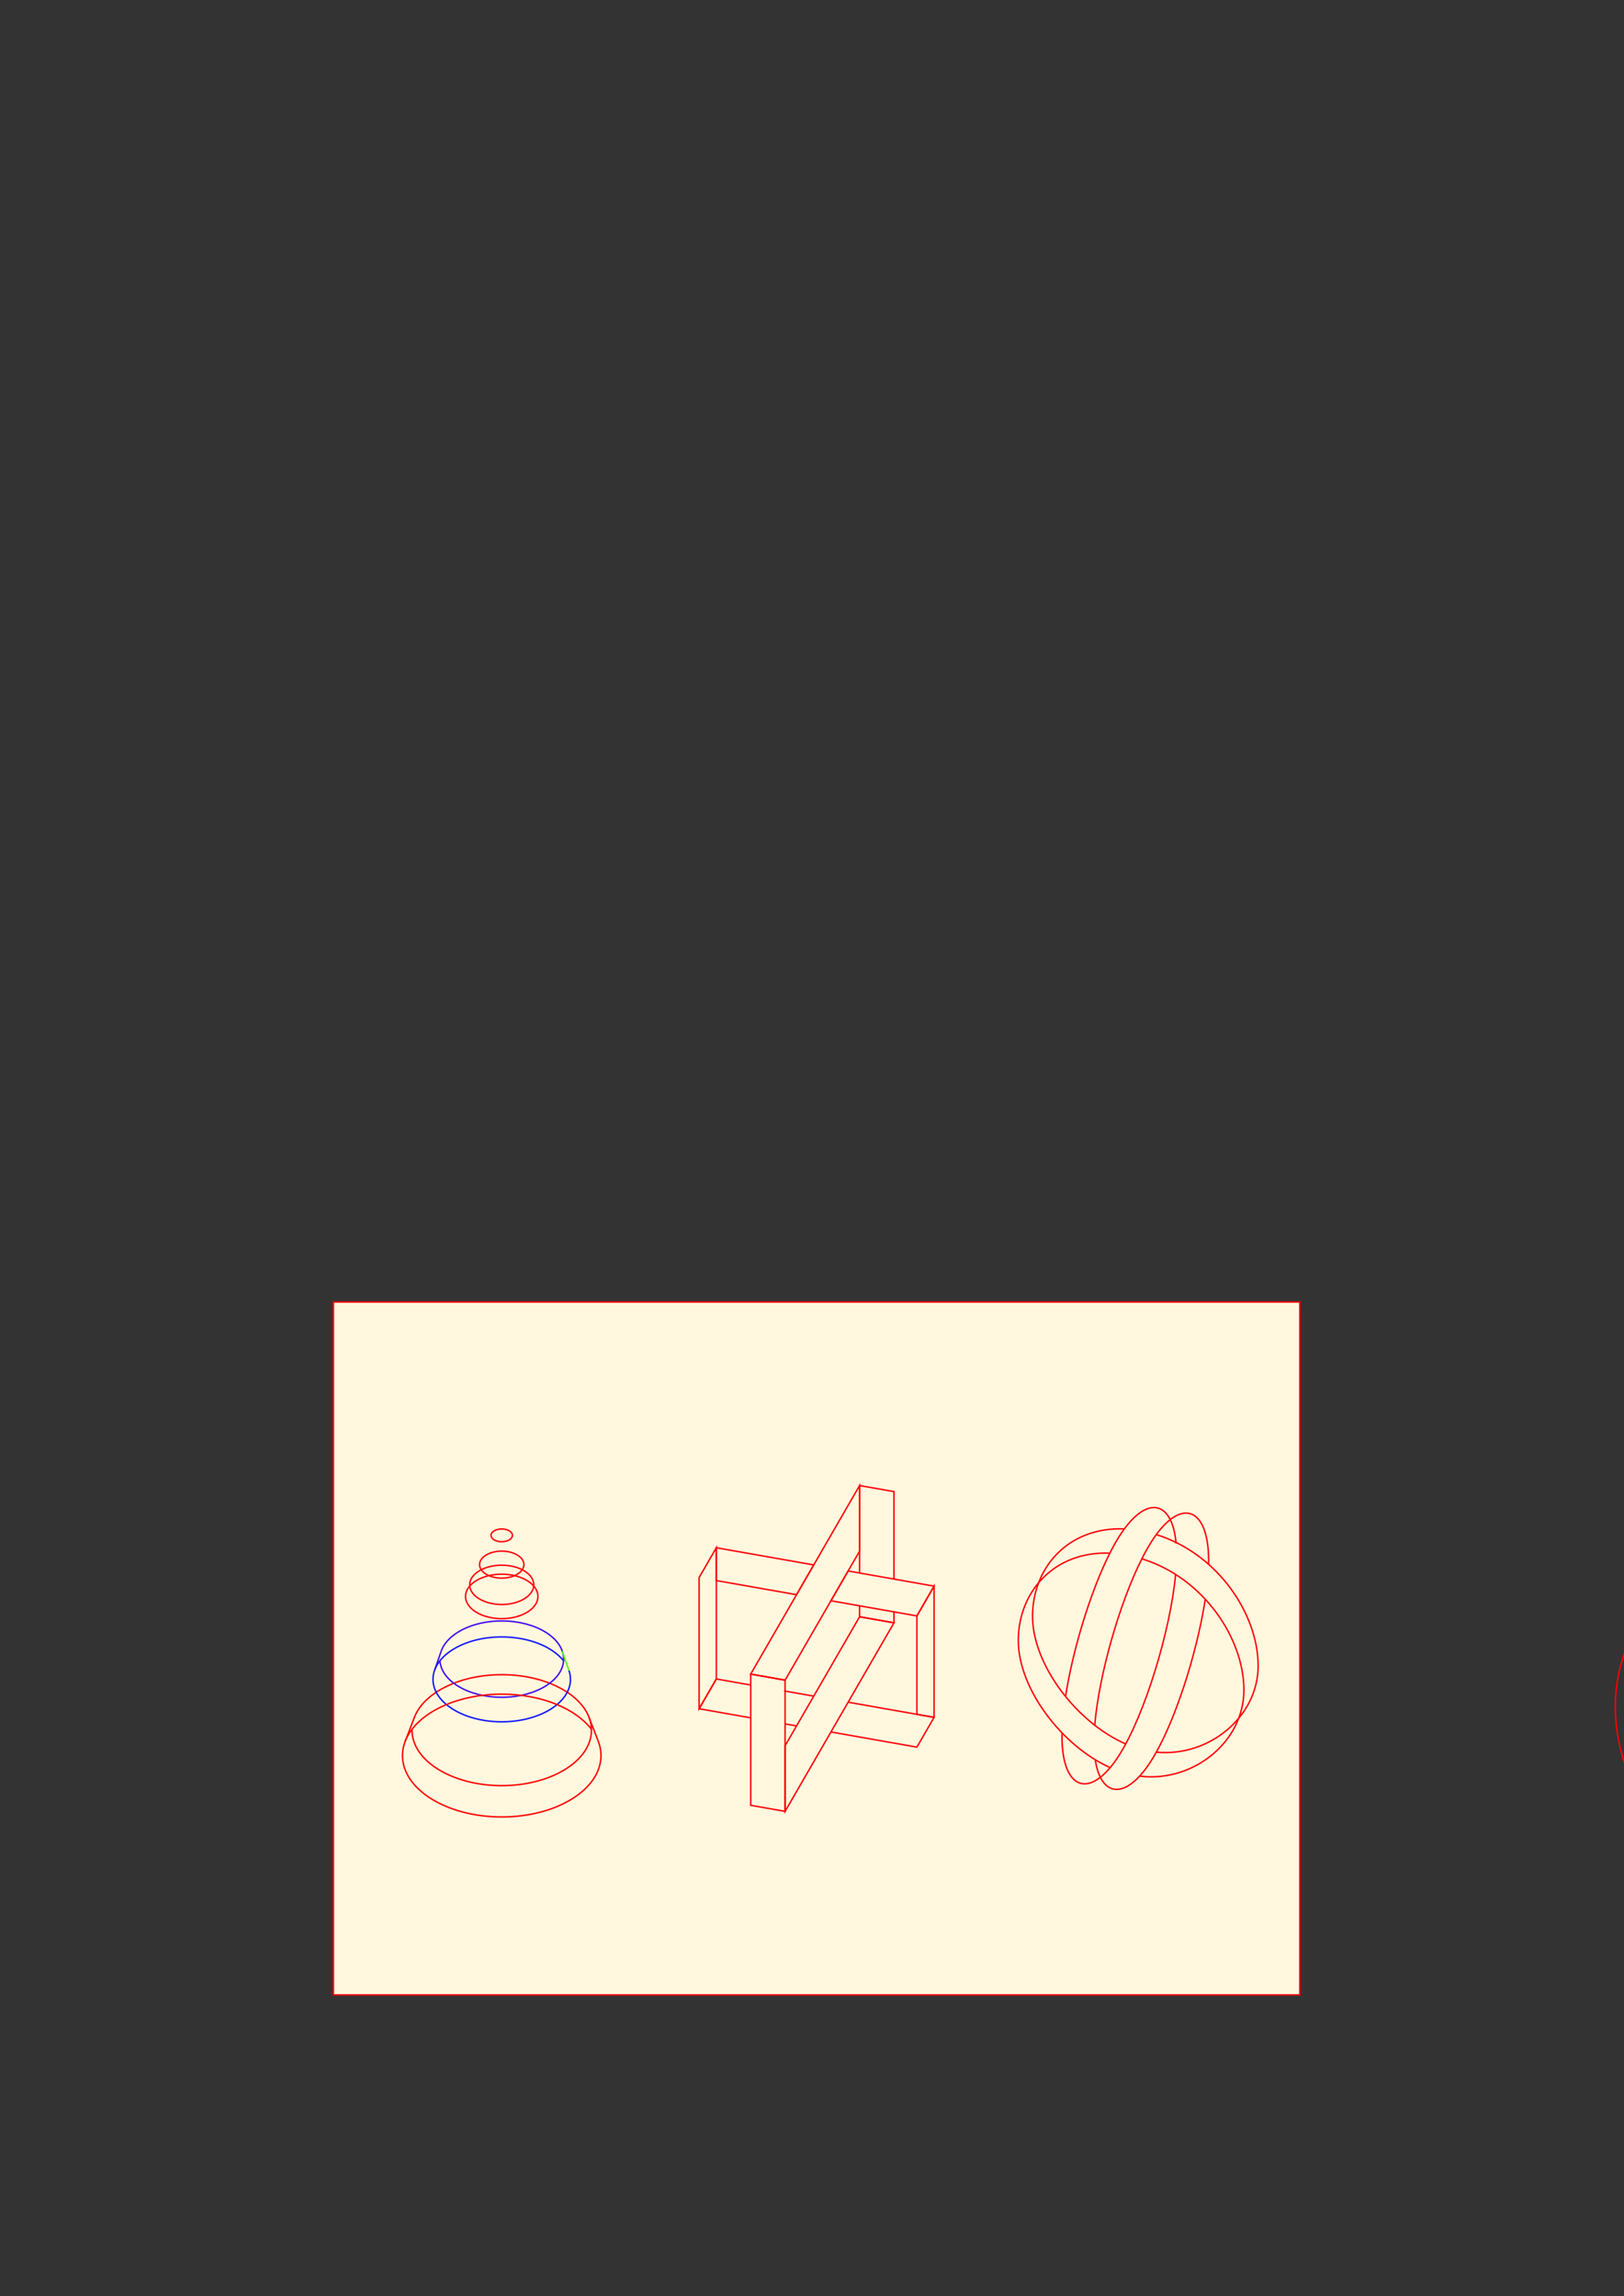 <?xml version="1.0" encoding="UTF-8" standalone="no"?>
<!-- Created with Inkscape (http://www.inkscape.org/) -->

<svg
   width="297mm"
   height="420mm"
   viewBox="0 0 297 420"
   version="1.1"
   id="svg5"
   inkscape:version="1.2.1 (9c6d41e, 2022-07-14)"
   sodipodi:docname="impossible-ribbon-box.svg.2024_01_01_19_58_44.0.svg"
   xmlns:inkscape="http://www.inkscape.org/namespaces/inkscape"
   xmlns:sodipodi="http://sodipodi.sourceforge.net/DTD/sodipodi-0.dtd"
   xmlns="http://www.w3.org/2000/svg"
   xmlns:svg="http://www.w3.org/2000/svg">
  <rect x="0" y="0" width="297" height="420" fill="#333333" stroke="none"/>
  <sodipodi:namedview
     id="namedview7"
     pagecolor="#ffffff"
     bordercolor="#666666"
     borderopacity="1.0"
     inkscape:showpageshadow="2"
     inkscape:pageopacity="0.0"
     inkscape:pagecheckerboard="0"
     inkscape:deskcolor="#d1d1d1"
     inkscape:document-units="mm"
     showgrid="true"
     inkscape:zoom="5.5463884"
     inkscape:cx="307.58755"
     inkscape:cy="1143.2665"
     inkscape:window-width="1512"
     inkscape:window-height="916"
     inkscape:window-x="0"
     inkscape:window-y="38"
     inkscape:window-maximized="1"
     inkscape:current-layer="layer5">
    <inkscape:grid
       type="axonomgrid"
       id="grid182"
       snapvisiblegridlinesonly="true"
       originx="0"
       originy="0"
       spacingy="2"
       gridanglex="10"
       gridanglez="60"
       empcolor="#ff3ae1"
       empopacity="0.451" />
  </sodipodi:namedview>
  <defs
     id="defs2">
    <inkscape:path-effect
       effect="bspline"
       id="path-effect7248"
       is_visible="true"
       lpeversion="1"
       weight="33.333"
       steps="2"
       helper_size="0"
       apply_no_weight="true"
       apply_with_weight="true"
       only_selected="false" />
    <inkscape:path-effect
       effect="bspline"
       id="path-effect7244"
       is_visible="true"
       lpeversion="1"
       weight="33.333"
       steps="2"
       helper_size="0"
       apply_no_weight="true"
       apply_with_weight="true"
       only_selected="false" />
    <inkscape:path-effect
       effect="bspline"
       id="path-effect7240"
       is_visible="true"
       lpeversion="1"
       weight="33.333"
       steps="2"
       helper_size="0"
       apply_no_weight="true"
       apply_with_weight="true"
       only_selected="false" />
    <inkscape:path-effect
       effect="bspline"
       id="path-effect7236"
       is_visible="true"
       lpeversion="1"
       weight="33.333"
       steps="2"
       helper_size="0"
       apply_no_weight="true"
       apply_with_weight="true"
       only_selected="false" />
    <inkscape:path-effect
       effect="bspline"
       id="path-effect7232"
       is_visible="true"
       lpeversion="1"
       weight="33.333"
       steps="2"
       helper_size="0"
       apply_no_weight="true"
       apply_with_weight="true"
       only_selected="false" />
    <inkscape:path-effect
       effect="bspline"
       id="path-effect7228"
       is_visible="true"
       lpeversion="1"
       weight="33.333"
       steps="2"
       helper_size="0"
       apply_no_weight="true"
       apply_with_weight="true"
       only_selected="false" />
    <inkscape:path-effect
       effect="spiro"
       id="path-effect7224"
       is_visible="true"
       lpeversion="1" />
  </defs>
  <g
     inkscape:groupmode="layer"
     id="layer5"
     inkscape:label="7 background">
    <rect
       style="display:inline;fill:#fff8de;stroke:#ff0008;stroke-width:0.265;stroke-opacity:1;stop-color:#000000;fill-opacity:1"
       id="rect7187"
       width="176.735"
       height="126.735"
       x="60.974"
       y="238.15"
       inkscape:export-filename="impossible-ribbon-box2.png"
       inkscape:export-xdpi="300"
       inkscape:export-ydpi="300" />
    <path
       style="fill:#fff8de;fill-opacity:1;stroke:#ff0000;stroke-width:0.265;stroke-opacity:1;stop-color:#000000"
       d="m 109.336,318.297 -1.615,-4.197"
       id="path8341"
       sodipodi:nodetypes="cc" />
    <path
       style="fill:#fff8de;fill-opacity:1;stroke:#4307ef;stroke-width:0.265;stroke-opacity:1;stop-color:#000000"
       d="m 79.485,305.486 1.206,-3.484"
       id="path8408"
       sodipodi:nodetypes="cc" />
  </g>
  <g
     inkscape:groupmode="layer"
     id="layer3"
     inkscape:label="2 ribbon Y reference"
     style="display:none">
    <path
       style="fill:none;stroke:#00c6ff;stroke-width:0.265;stroke-opacity:1;stop-color:#000000"
       d="m 170.826,314.121 c 0,-8 0,-16 0,-24 -1.029,1.859 -2.212,3.677 -3.144,5.562 0,7.961 0,15.922 0,23.884 1.048,-1.815 2.096,-3.63 3.144,-5.446 z"
       id="path586" />
    <path
       style="fill:none;stroke:#00c6ff;stroke-width:0.265;stroke-opacity:1;stop-color:#000000"
       d="m 131.001,306.983 c 0,-8 0,-16 0,-24 -1.029,1.859 -2.212,3.677 -3.144,5.562 0,7.961 0,15.922 0,23.884 1.048,-1.815 2.096,-3.63 3.144,-5.446 z"
       id="path586-6" />
    <path
       style="fill:none;stroke:#00c6ff;stroke-width:0.265;stroke-opacity:1;stop-color:#000000"
       d="m 167.682,319.567 -39.824,-7.022 3.144,-5.446 39.824,7.022 z"
       id="path612"
       sodipodi:nodetypes="ccccc" />
    <path
       style="fill:none;stroke:#00c6ff;stroke-width:0.265;stroke-opacity:1;stop-color:#000000"
       d="m 127.857,288.545 39.824,7.022 3.144,-5.446 -39.824,-7.022 z"
       id="path1342"
       sodipodi:nodetypes="ccccc" />
  </g>
  <g
     inkscape:label="1 ribbon X reference"
     inkscape:groupmode="layer"
     id="layer1"
     style="display:none">
    <path
       style="fill:none;stroke:#00ffff;stroke-width:0.265;stop-color:#000000"
       d="m 137.289,330.208 6.288,1.109 v -24 l -6.288,-1.109 z"
       id="path411" />
    <path
       style="fill:none;stroke:#00ffff;stroke-width:0.265;stop-color:#000000"
       d="m 157.202,295.719 6.288,1.109 v -24 l -6.288,-1.109 z"
       id="path411-3" />
    <path
       style="fill:none;stroke:#00ffff;stroke-width:0.265;stop-color:#000000"
       d="m 143.577,307.317 19.912,-34.489 -6.288,-1.109 -19.912,34.489 z"
       id="path435"
       sodipodi:nodetypes="ccccc" />
    <path
       style="fill:none;stroke:#00ffff;stroke-width:0.265;stop-color:#000000"
       d="m 143.577,331.317 19.912,-34.489 -6.288,-1.109 -19.912,34.489 z"
       id="path435-8"
       sodipodi:nodetypes="ccccc" />
  </g>
  <g
     inkscape:groupmode="layer"
     id="layer2"
     inkscape:label="0 reference"
     style="display:none">
    <path
       id="path533"
       style="fill:none;stroke:#00ffff;stroke-width:0.265;stop-color:#000000"
       d="m 151.961,318.795 6.288,1.108 z m -1.048,1.815 6.288,1.109 z" />
    <path
       style="fill:none;stroke:#00ffff;stroke-width:0.265;stop-color:#000000"
       d="m 151.962,318.795 -1.048,1.815"
       id="path538" />
    <path
       style="fill:none;stroke:#00ffff;stroke-width:0.265;stop-color:#000000"
       d="m 150.914,320.61 7.336,-0.706"
       id="path540" />
    <path
       style="fill:none;stroke:#00ffff;stroke-width:0.265;stop-color:#000000"
       d="m 157.202,321.719 -5.24,-2.924"
       id="path542" />
    <path
       style="fill:none;stroke:#00ffff;stroke-width:0.265;stop-color:#000000"
       d="m 153.01,316.98 4.192,0.739"
       id="path544" />
    <path
       style="fill:none;stroke:#00ffff;stroke-width:0.265;stop-color:#000000"
       d="m 149.865,322.425 4.192,0.739"
       id="path546" />
    <rect
       style="display:inline;fill:none;stroke:#00ffff;stroke-width:0.265;stop-color:#000000"
       id="rect236"
       width="49.735"
       height="49.735"
       x="123.186"
       y="282.491" />
  </g>
  <g
     inkscape:groupmode="layer"
     id="layer4"
     inkscape:label="3 ribbon X"
     style="display:inline">
    <g
       id="g7568">
      <path
         style="fill:none;stroke:#ff0008;stroke-width:0.265;stroke-opacity:1;stop-color:#000000"
         d="m 137.289,306.208 v 24 l 6.288,1.109 v -24 z"
         id="path1345" />
      <path
         style="fill:none;stroke:#ff0008;stroke-width:0.265;stroke-opacity:1;stop-color:#000000"
         d="m 157.202,271.719 -19.912,34.489 6.288,1.109 13.624,-23.598 z"
         id="path7017"
         sodipodi:nodetypes="ccccc" />
      <path
         style="fill:none;stroke:#ff0008;stroke-width:0.265;stroke-opacity:1;stop-color:#000000"
         d="m 157.202,295.719 -13.624,23.598 v 12 l 19.912,-34.489 z"
         id="path7021"
         sodipodi:nodetypes="ccccc" />
      <path
         style="fill:none;stroke:#ff0008;stroke-width:0.265;stroke-opacity:1;stop-color:#000000"
         d="m 163.49,288.781 v -15.953 l -6.288,-1.109 v 15.882 m 0,6.135 v 1.983 l 6.288,1.109 v -2.109"
         id="path7026"
         sodipodi:nodetypes="cccccccc" />
      <path
         style="fill:none;stroke:#ff0008;stroke-width:0.265;stroke-opacity:1;stop-color:#000000"
         d="m 167.682,295.567 v 18 l 3.144,0.554 v -24 z"
         id="path7030" />
      <path
         style="fill:none;stroke:#ff0008;stroke-width:0.265;stroke-opacity:1;stop-color:#000000"
         d="m 155.106,311.349 15.72,2.772 -3.144,5.446 -15.744,-2.776 m -6.303,-1.111 -2.066,-0.364 m -6.32,-1.114 -9.392,-1.656 3.144,-5.446 6.307,1.112 m 6.079,1.072 5.43,0.957"
         id="path7032"
         sodipodi:nodetypes="cccccccccccc" />
      <path
         style="fill:none;stroke:#ff0008;stroke-width:0.265;stroke-opacity:1;stop-color:#000000"
         d="m 131.001,307.099 v -24 l -3.144,5.446 v 24 z"
         id="path7034" />
      <path
         style="fill:none;stroke:#ff0008;stroke-width:0.265;stroke-opacity:1;stop-color:#000000"
         d="m 145.673,291.686 -14.672,-2.587 v -6 l 17.816,3.141 z"
         id="path7036" />
      <path
         style="display:inline;fill:none;stroke:#ff0008;stroke-width:0.265;stroke-opacity:1;stop-color:#000000"
         d="m 155.106,287.349 15.72,2.772 -3.144,5.446 -15.72,-2.772 z"
         id="path7028" />
    </g>
    <path
       style="fill:none;stroke:#ff0008;stroke-width:0.265;stroke-opacity:1;stop-color:#000000"
       d="m 305.887,294.004 c -5.24,-0.924 -10.48,8.152 -10.48,18.152 1e-5,10 5.24,20.924 10.48,21.848 5.24,0.924 10.48,-8.152 10.48,-18.152 10e-6,-10 -5.24,-20.924 -10.48,-21.848 z"
       id="path7501"
       sodipodi:nodetypes="zzzzz" />
    <g
       id="g7557"
       transform="translate(2.522,-12.028)">
      <path
         style="display:inline;fill:none;stroke:#ff0008;stroke-width:0.265;stroke-opacity:1;stop-color:#000000"
         d="m 203.027,291.68 c -10.174,-0.392 -16.717,7.076 -16.717,15.981 0,8.83 8.043,19.428 17.027,23.346 m 5.612,1.503 c 9.604,0.934 18.621,-6.435 18.621,-15.785 0,-9.461 -7.387,-20.546 -18.667,-24.016"
         id="path7254"
         sodipodi:nodetypes="csccsc" />
      <path
         style="display:inline;fill:none;stroke:#ff0008;stroke-width:0.265;stroke-opacity:1;stop-color:#000000"
         d="m 191.699,328.997 c -0.004,0.203 -0.006,0.403 -0.006,0.6 0,10 5.24,11.721 10.48,3.442 4.663,-7.367 9.325,-22.651 10.296,-32.975 m 0.097,-5.707 c -0.704,-8.079 -5.548,-8.972 -10.393,-1.319 -0.549,0.868 -1.099,1.846 -1.642,2.912 -3.542,6.954 -6.828,17.686 -8.184,26.356"
         id="path7503"
         sodipodi:nodetypes="cssccssc" />
      <path
         style="display:inline;fill:none;stroke:#ff0008;stroke-width:0.265;stroke-opacity:1;stop-color:#000000"
         d="m 200.448,296.117 c -10.188,-0.405 -16.742,7.068 -16.742,15.98 0,8.776 7.944,19.297 16.86,23.273 m 5.381,1.533 c 9.751,1.18 19.019,-6.263 19.019,-15.742 0,-9.457 -7.38,-20.536 -18.651,-24.011"
         id="path7254-8"
         sodipodi:nodetypes="csccsc" />
      <path
         style="display:inline;fill:none;stroke:#ff0008;stroke-width:0.265;stroke-opacity:1;stop-color:#000000"
         d="m 197.778,333.89 c 1.052,6.991 5.654,7.435 10.257,0.163 4.153,-6.561 8.305,-19.402 9.85,-29.425 m 0.623,-6.474 c 0.005,-0.223 0.007,-0.442 0.007,-0.658 1e-5,-10 -5.24,-11.721 -10.48,-3.442 -0.58,0.917 -1.16,1.956 -1.734,3.093 -4.117,8.169 -7.868,21.386 -8.613,30.448"
         id="path7503-5"
         sodipodi:nodetypes="csccsssc" />
    </g>
    <path
       id="path7617"
       style="fill:none;stroke:#ff0000;stroke-width:0.265;stop-color:#000000;stroke-opacity:1"
       d="m 75.729,314.276 c 1.615,-4.556 8.178,-7.965 16.029,-7.965 9.063,0 16.409,4.543 16.409,10.148 0,5.605 -7.347,10.148 -16.409,10.148 -9.063,0 -16.409,-4.543 -16.409,-10.148 0,-0.063 9.37e-4,-0.126 0.003,-0.189"
       sodipodi:nodetypes="cssssc" />
    <ellipse
       style="display:inline;fill:none;stroke:#ff0008;stroke-width:0.265;stroke-opacity:1;stop-color:#000000"
       id="path7617-4"
       cx="91.758"
       cy="291.999"
       rx="6.623"
       ry="4.066" />
    <ellipse
       style="display:inline;fill:none;stroke:#ff0008;stroke-width:0.265;stroke-opacity:1;stop-color:#000000"
       id="path7617-4-77"
       cx="91.758"
       cy="289.882"
       rx="5.863"
       ry="3.594" />
    <ellipse
       style="display:inline;fill:none;stroke:#ff0008;stroke-width:0.265;stroke-opacity:1;stop-color:#000000"
       id="path7617-4-3"
       cx="91.758"
       cy="280.83"
       rx="1.96"
       ry="1.168" />
    <ellipse
       style="display:inline;fill:none;stroke:#ff0008;stroke-width:0.265;stroke-opacity:1;stop-color:#000000"
       id="path7617-4-0"
       cx="91.758"
       cy="286.184"
       rx="4.056"
       ry="2.471" />
    <path
       id="path7617-4-7"
       style="display:inline;fill:none;stroke:#0f12fb;stroke-width:0.265;stroke-opacity:1;stop-color:#000000"
       d="m 104.047,305.535 c 0.183,0.527 0.28,1.075 0.28,1.636 0,4.287 -5.627,7.762 -12.569,7.762 -6.942,0 -12.569,-3.475 -12.569,-7.762 6e-6,-4.287 5.627,-7.762 12.569,-7.762 4.955,0 9.24,1.771 11.287,4.343"
       sodipodi:nodetypes="cssssc" />
    <path
       id="path7617-4-7-3"
       style="display:inline;fill:none;stroke:#4307ef;stroke-width:0.265;stroke-opacity:1;stop-color:#000000"
       d="m 80.691,302.001 c 1.098,-3.147 5.638,-5.518 11.067,-5.518 6.25,0 11.316,3.126 11.316,6.983 h 8e-5 c 0,3.857 -5.066,6.983 -11.316,6.983 -6.082,0 -11.044,-2.961 -11.305,-6.675"
       sodipodi:nodetypes="cssssc" />
    <path
       id="path7617-4-9"
       style="display:inline;fill:none;stroke:#ff0000;stroke-width:0.265;stop-color:#000000;stroke-opacity:1"
       d="m 109.336,318.297 c 0.374,0.898 0.573,1.839 0.573,2.81 0,6.203 -8.127,11.231 -18.151,11.231 -10.025,0 -18.151,-5.028 -18.151,-11.231 0,-6.203 8.127,-11.231 18.151,-11.231 7.244,0 13.497,2.626 16.409,6.423"
       sodipodi:nodetypes="cssssc" />
    <path
       style="display:inline;fill:none;stroke:#ff0000;stroke-width:0.265;stroke-opacity:1;stop-color:#000000"
       d="m 74.057,318.609 1.74,-4.507"
       id="path7712-7"
       sodipodi:nodetypes="cc" />
    <path
       style="fill:#fff8de;fill-opacity:1;stroke:#52f615;stroke-width:0.265;stroke-opacity:1;stop-color:#000000"
       d="m 104.048,305.538 -1.224,-3.529"
       id="path8339"
       sodipodi:nodetypes="cc" />
  </g>
</svg>
